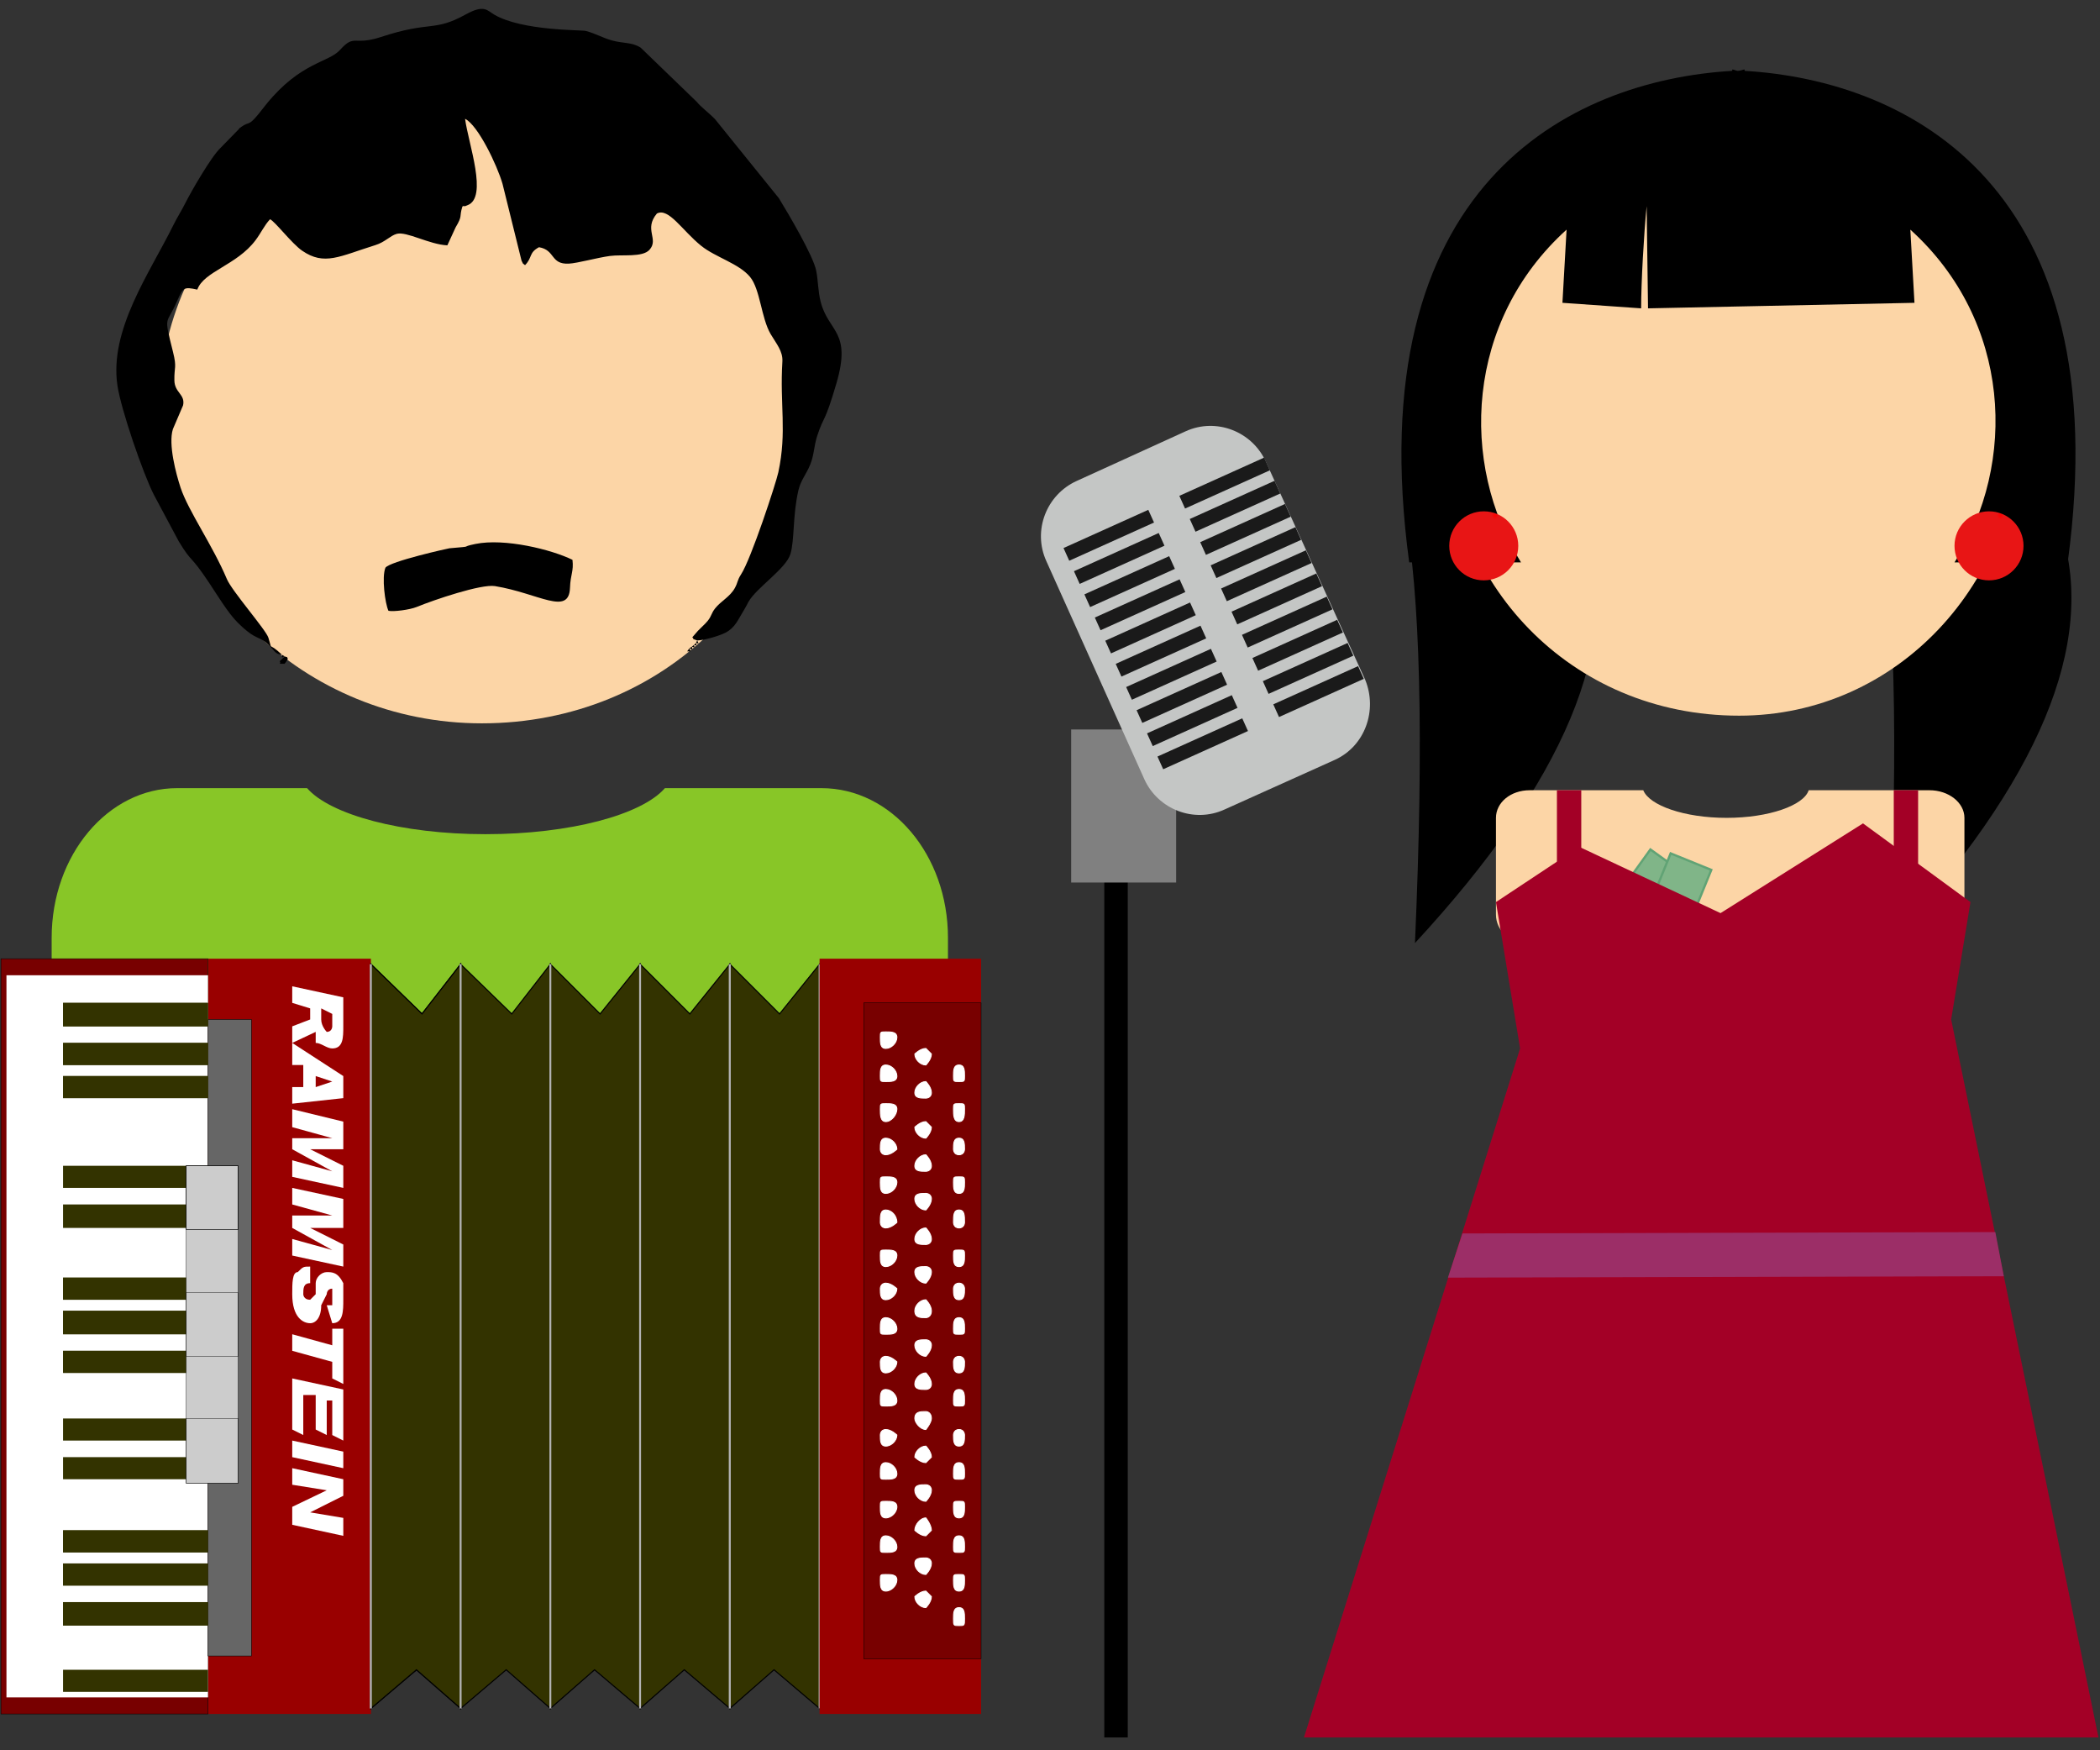 <?xml version="1.0" encoding="UTF-8"?>
<!DOCTYPE svg PUBLIC "-//W3C//DTD SVG 1.1//EN" "http://www.w3.org/Graphics/SVG/1.1/DTD/svg11.dtd">
<!-- Creator: CorelDRAW X7 -->
<svg xmlns="http://www.w3.org/2000/svg" xml:space="preserve" width="1200mm" height="1000mm" version="1.1" style="shape-rendering:geometricPrecision; text-rendering:geometricPrecision; image-rendering:optimizeQuality; fill-rule:evenodd; clip-rule:evenodd"
viewBox="0 0 120000 100000"
 xmlns:xlink="http://www.w3.org/1999/xlink">
 <rect x="0" y="0" width="120000" height="100000" fill="#333333" stroke="none"/>
 <defs>
  <style type="text/css">
   <![CDATA[
    .str2 {stroke:black;stroke-width:23.8}
    .str1 {stroke:#B3B3B3;stroke-width:105.78}
    .str4 {stroke:black;stroke-width:26.43}
    .str0 {stroke:black;stroke-width:62.48}
    .str3 {stroke:white;stroke-width:52.9}
    .str6 {stroke:black;stroke-width:20}
    .str5 {stroke:#61A375;stroke-width:10}
    .fil7 {fill:none}
    .fil0 {fill:black}
    .fil2 {fill:black}
    .fil14 {fill:#1A1A1A}
    .fil6 {fill:#333300}
    .fil10 {fill:#666666}
    .fil8 {fill:#780000}
    .fil12 {fill:gray}
    .fil18 {fill:#80B588}
    .fil3 {fill:#88C627}
    .fil5 {fill:#990000}
    .fil20 {fill:#9C2E67}
    .fil11 {fill:#A30026}
    .fil13 {fill:#C4C6C5}
    .fil19 {fill:#CCCCCC}
    .fil1 {fill:#FCD5A6}
    .fil4 {fill:#FEFEFE}
    .fil9 {fill:white}
    .fil15 {fill:white;fill-rule:nonzero}
    .fil16 {fill:url(#id0)}
    .fil17 {fill:url(#id1)}
   ]]>
  </style>
  <radialGradient id="id0" gradientUnits="userSpaceOnUse" gradientTransform="matrix(1.316 -0 -0 1.316 -26977 -9301)" cx="85416.8" cy="29450.9" r="155.56" fx="85416.8" fy="29450.9">
   <stop offset="0" style="stop-opacity:1; stop-color:red"/>
   <stop offset="1" style="stop-opacity:1; stop-color:#E81515"/>
  </radialGradient>
  <radialGradient id="id1" gradientUnits="userSpaceOnUse" gradientTransform="matrix(1.316 -0 -0 1.316 -36096 -9301)" xlink:href="#id0" cx="114289" cy="29450.9" r="155.56" fx="114289" fy="29450.9">
  </radialGradient>
 </defs>
 <g id="Слой_x0020_1">
  <path class="fil0" d="M107964 53881c514,-11707 310,-19986 -613,-24837 0,0 3482,444 10448,1331 2000,6414 -1279,14250 -9835,23506z"/>
  <path class="fil0" d="M80855 53881c515,-11707 310,-19986 -613,-24837 0,0 3483,444 10448,1331 2000,6414 -1278,14250 -9835,23506z"/>
  <path class="fil1" d="M27533 5645c10421,0 18420,7963 18420,17653 0,10066 -7999,18029 -18420,18029 -10128,0 -18421,-7963 -18421,-18029 0,-9690 8293,-17653 18421,-17653z"/>
  <path class="fil2" d="M16125 37418c-14,199 -49,149 150,83l-293 281c139,172 -227,133 279,141 92,-96 148,-227 185,-286 -127,-250 34,-15 -171,-136l-150 -83c-880,-835 -519,-116 -788,-984 -141,-453 -2078,-2655 -2373,-3351 -818,-1937 -2208,-3898 -2645,-5222 -256,-775 -715,-2481 -438,-3347l581 -1357c133,-632 -483,-712 -497,-1419 -16,-794 152,-707 -80,-1636 -545,-2182 -379,-1483 228,-2885 341,-788 382,-844 1162,-671 369,-1042 2250,-1389 3325,-2818 323,-429 504,-854 832,-1201 283,123 1245,1392 1834,1796 1274,873 2123,325 4194,-323 540,-168 834,-531 1205,-638 557,-160 1862,607 2898,655l472 -1026c418,-702 189,-550 388,-1193 31,-12 80,-50 96,-22 19,32 143,-33 188,-49 1198,-434 56,-3516 -131,-4939 739,363 1830,2645 2138,3708l1088 4396c138,265 18,98 201,257 437,-447 199,-703 797,-1025 944,160 643,989 1700,939 496,-23 1633,-342 2348,-439 703,-95 1865,96 2267,-354 552,-619 -343,-1160 422,-2071 672,-352 1444,970 2534,1847 810,652 2158,1011 2789,1775 584,708 637,2346 1176,3264 327,557 708,977 671,1575 -152,2485 269,3982 -230,6321 -132,618 -1558,4959 -2131,5835 -226,347 -172,445 -353,776 -276,504 -798,749 -1127,1164 -227,285 -195,428 -424,713 -144,180 -348,350 -559,570l-323 372c193,172 -182,11 280,180l-71 147 -109 110 -127 97 -136 96 -131 172c244,0 204,59 131,-172 213,74 181,121 136,-96 188,52 153,92 127,-97 177,31 140,67 109,-110 208,30 152,56 71,-147 371,-3 1269,-260 1618,-445 561,-297 689,-700 1112,-1392 123,-202 106,-205 199,-370 458,-807 2138,-1887 2396,-2726 245,-798 123,-2195 457,-3641 135,-580 453,-921 680,-1484 225,-559 202,-1041 401,-1647 387,-1178 405,-632 1097,-3001 871,-2980 -454,-2896 -904,-4639 -157,-612 -143,-1223 -258,-1790 -173,-850 -1565,-3210 -2130,-4131l-3663 -4534c-360,-363 -772,-656 -1053,-996l-3185 -3076c-516,-320 -980,-229 -1639,-409 -518,-142 -938,-399 -1504,-545 -236,-61 -3626,3 -5220,-928 -401,-234 -568,-600 -1623,-17 -1852,1023 -1973,345 -4854,1293 -1567,516 -1493,-200 -2336,737 -659,732 -2246,688 -4200,3085 -180,221 -273,351 -453,572 -589,725 -527,416 -976,732 -165,116 -75,42 -178,163l-1012 1037c-530,484 -1702,2526 -2000,3122 -265,528 -470,821 -721,1329 -1347,2722 -3658,5956 -3180,9139 208,1388 1467,5037 2078,6232l1427 2671c797,1313 593,655 1733,2365 464,697 1083,1724 1615,2255 1176,1172 1204,668 1897,1404 272,289 279,399 664,462z"/>
  <path class="fil2" d="M22198 34897c283,63 1214,-56 1612,-219 994,-407 3685,-1321 4474,-1192 2500,409 4230,1725 4288,93 27,-780 218,-926 141,-1594 -1198,-590 -3878,-1249 -5546,-907 -991,203 63,115 -1484,247 -61,5 -3419,751 -3659,1113 -216,537 -23,2033 174,2459z"/>
  <path class="fil3" d="M10118 45030l7430 0c1315,1512 5391,2630 10191,2630 4865,0 8941,-1118 10256,-2630l8942 0c4011,0 7232,3813 7232,8547l0 22617c0,4734 -3221,8548 -7232,8548l-36819 0c-3945,0 -7166,-3814 -7166,-8548l0 -22617c0,-4734 3221,-8547 7166,-8547z"/>
  <path class="fil4" d="M2657 60532c315,0 1262,316 1262,316 4496,946 5759,4496 6074,4812 0,0 0,0 316,0 0,-316 0,-316 0,-316 0,0 0,0 0,-315l2918 0c0,315 0,315 0,631 0,0 0,0 0,0 0,0 0,-316 0,-631l316 -947c0,-394 0,-394 0,-394l315 -316 316 -946c0,-316 316,-316 -631,0 -2288,315 -4497,-316 -6390,-1578 -315,-316 -315,-631 -631,-631l0 0c-394,315 0,315 -1341,315l-1578 0 -946 0 0 0 0 0 0 0z"/>
  <polygon class="fil5" points="21195,54774 11886,54774 11886,97925 21195,97925 "/>
  <polygon class="fil6 str0" points="21195,55089 24114,57929 26323,55089 26323,97609 23798,95400 21195,97609 "/>
  <polygon class="fil7 str1" points="21195,55089 21195,55089 21195,97609 21195,97609 "/>
  <polygon class="fil7 str1" points="26323,55089 26323,55089 26323,97609 26323,97609 "/>
  <polygon class="fil6 str0" points="21195,55089 24114,57929 26323,55089 26323,97609 23798,95400 21195,97609 "/>
  <polygon class="fil7 str1" points="21195,55089 21195,55089 21195,97609 21195,97609 "/>
  <polygon class="fil7 str1" points="26323,55089 26323,55089 26323,97609 26323,97609 "/>
  <polygon class="fil6 str0" points="26323,55089 29242,57929 31450,55089 31450,97609 28926,95400 26323,97609 "/>
  <polygon class="fil7 str1" points="26323,55089 26323,55089 26323,97609 26323,97609 "/>
  <polygon class="fil7 str1" points="31450,55089 31450,55089 31450,97609 31450,97609 "/>
  <polygon class="fil6 str0" points="31450,55089 34290,57929 36578,55089 36578,97609 33975,95400 31450,97609 "/>
  <polygon class="fil7 str1" points="31450,55089 31450,55089 31450,97609 31450,97609 "/>
  <polygon class="fil7 str1" points="36578,55089 36578,55089 36578,97609 36578,97609 "/>
  <polygon class="fil6 str0" points="36578,55089 39418,57929 41706,55089 41706,97609 39102,95400 36578,97609 "/>
  <polygon class="fil7 str1" points="36578,55089 36578,55089 36578,97609 36578,97609 "/>
  <polygon class="fil7 str1" points="41706,55089 41706,55089 41706,97609 41706,97609 "/>
  <polygon class="fil6 str0" points="41706,55089 44546,57929 46833,55089 46833,97609 44230,95400 41706,97609 "/>
  <polygon class="fil7 str1" points="41706,55089 41706,55089 41706,97609 41706,97609 "/>
  <polygon class="fil7 str1" points="46833,55089 46833,55089 46833,97609 46833,97609 "/>
  <polygon class="fil5" points="56063,54774 46833,54774 46833,97925 56063,97925 "/>
  <polygon class="fil8 str2" points="56063,57298 49358,57298 49358,94769 56063,94769 "/>
  <path class="fil9 str3" d="M50620 58955c-316,0 -316,0 -316,315 0,316 0,631 316,631 315,0 631,-315 631,-631 0,-315 -316,-315 -631,-315z"/>
  <path class="fil9 str3" d="M50620 60848c-316,0 -316,315 -316,631 0,315 0,315 316,315 315,0 631,0 631,-315 0,-316 -316,-631 -631,-631z"/>
  <path class="fil9 str3" d="M50620 63057c-316,0 -316,0 -316,315 0,316 0,710 316,710 315,0 631,-394 631,-710 0,-315 -316,-315 -631,-315z"/>
  <path class="fil9 str3" d="M50620 65029c-316,0 -316,315 -316,631 0,0 0,315 316,315 315,0 631,-315 631,-315 0,-316 -316,-631 -631,-631z"/>
  <path class="fil9 str3" d="M50620 67238c-316,0 -316,0 -316,315 0,316 0,631 316,631 315,0 631,-315 631,-631 0,-315 -316,-315 -631,-315z"/>
  <path class="fil9 str3" d="M50620 69131c-316,0 -316,315 -316,710 0,0 0,315 316,315 315,0 631,-315 631,-315 0,-395 -316,-710 -631,-710z"/>
  <path class="fil9 str3" d="M50620 71419c-316,0 -316,0 -316,315 0,316 0,631 316,631 315,0 631,-315 631,-631 0,-315 -316,-315 -631,-315z"/>
  <path class="fil9 str3" d="M50620 73312c-316,0 -316,315 -316,315 0,316 0,631 316,631 315,0 631,-315 631,-631 0,0 -316,-315 -631,-315z"/>
  <path class="fil9 str3" d="M50620 75284c-316,0 -316,316 -316,631 0,316 0,316 316,316 315,0 631,0 631,-316 0,-315 -316,-631 -631,-631z"/>
  <path class="fil9 str3" d="M50620 77493c-316,0 -316,315 -316,315 0,316 0,631 316,631 315,0 631,-315 631,-631 0,0 -316,-315 -631,-315z"/>
  <path class="fil9 str3" d="M50620 79386c-316,0 -316,316 -316,631 0,316 0,316 316,316 315,0 631,0 631,-316 0,-315 -316,-631 -631,-631z"/>
  <path class="fil9 str3" d="M50620 81674c-316,0 -316,315 -316,315 0,316 0,632 316,632 315,0 631,-316 631,-632 0,0 -316,-315 -631,-315z"/>
  <path class="fil9 str3" d="M50620 83567c-316,0 -316,316 -316,631 0,316 0,316 316,316 315,0 631,0 631,-316 0,-315 -316,-631 -631,-631z"/>
  <path class="fil9 str3" d="M50620 85776c-316,0 -316,0 -316,316 0,315 0,631 316,631 315,0 631,-316 631,-631 0,-316 -316,-316 -631,-316z"/>
  <path class="fil9 str3" d="M50620 87748c-316,0 -316,316 -316,631 0,316 0,316 316,316 315,0 631,0 631,-316 0,-315 -316,-631 -631,-631z"/>
  <path class="fil9 str3" d="M50620 89957c-316,0 -316,0 -316,315 0,316 0,632 316,632 315,0 631,-316 631,-632 0,-315 -316,-315 -631,-315z"/>
  <path class="fil9 str3" d="M52908 59901c-316,0 -632,316 -632,316 0,315 316,631 632,631 0,0 315,-316 315,-631 0,0 -315,-316 -315,-316z"/>
  <path class="fil9 str3" d="M52908 61794c-316,0 -632,316 -632,631 0,316 316,316 632,316 0,0 315,0 315,-316 0,-315 -315,-631 -315,-631z"/>
  <path class="fil9 str3" d="M52908 64082c-316,0 -632,316 -632,316 0,315 316,631 632,631 0,0 315,-316 315,-631 0,0 -315,-316 -315,-316z"/>
  <path class="fil9 str3" d="M52908 65975c-316,0 -632,316 -632,631 0,316 316,316 632,316 0,0 315,0 315,-316 0,-315 -315,-631 -315,-631z"/>
  <path class="fil9 str3" d="M52908 68184c-316,0 -632,0 -632,316 0,315 316,631 632,631 0,0 315,-316 315,-631 0,-316 -315,-316 -315,-316z"/>
  <path class="fil9 str3" d="M52908 70156c-316,0 -632,316 -632,632 0,315 316,315 632,315 0,0 315,0 315,-315 0,-316 -315,-632 -315,-632z"/>
  <path class="fil9 str3" d="M52908 72365c-316,0 -632,0 -632,316 0,315 316,631 632,631 0,0 315,-316 315,-631 0,-316 -315,-316 -315,-316z"/>
  <path class="fil9 str3" d="M52908 74259c-316,0 -632,315 -632,631 0,394 316,394 632,394 0,0 315,0 315,-394 0,-316 -315,-631 -315,-631z"/>
  <path class="fil9 str3" d="M52908 76546c-316,0 -632,0 -632,316 0,315 316,631 632,631 0,0 315,-316 315,-631 0,-316 -315,-316 -315,-316z"/>
  <path class="fil9 str3" d="M52908 78439c-316,0 -632,316 -632,632 0,315 316,315 632,315 0,0 315,0 315,-315 0,-316 -315,-632 -315,-632z"/>
  <path class="fil9 str3" d="M52908 80648c-316,0 -632,0 -632,395 0,236 316,631 632,631 0,0 315,-395 315,-631 0,-395 -315,-395 -315,-395z"/>
  <path class="fil9 str3" d="M52908 82621c-316,0 -632,315 -632,631 0,0 316,315 632,315 0,0 315,-315 315,-315 0,-316 -315,-631 -315,-631z"/>
  <path class="fil9 str3" d="M52908 84829c-316,0 -632,0 -632,316 0,315 316,631 632,631 0,0 315,-316 315,-631 0,-316 -315,-316 -315,-316z"/>
  <path class="fil9 str3" d="M52908 86723c-316,0 -632,394 -632,710 0,0 316,315 632,315 0,0 315,-315 315,-315 0,-316 -315,-710 -315,-710z"/>
  <path class="fil9 str3" d="M52908 89010c-316,0 -632,0 -632,316 0,315 316,631 632,631 0,0 315,-316 315,-631 0,-316 -315,-316 -315,-316z"/>
  <path class="fil9 str3" d="M52908 90904c-316,0 -632,315 -632,315 0,316 316,631 632,631 0,0 315,-315 315,-631 0,0 -315,-315 -315,-315z"/>
  <path class="fil9 str3" d="M54801 60848c-316,0 -316,315 -316,631 0,315 0,315 316,315 315,0 315,0 315,-315 0,-316 0,-631 -315,-631z"/>
  <path class="fil9 str3" d="M54801 63057c-316,0 -316,0 -316,315 0,316 0,710 316,710 315,0 315,-394 315,-710 0,-315 0,-315 -315,-315z"/>
  <path class="fil9 str3" d="M54801 65029c-316,0 -316,315 -316,631 0,0 0,315 316,315 315,0 315,-315 315,-315 0,-316 0,-631 -315,-631z"/>
  <path class="fil9 str3" d="M54801 67238c-316,0 -316,0 -316,315 0,316 0,631 316,631 315,0 315,-315 315,-631 0,-315 0,-315 -315,-315z"/>
  <path class="fil9 str3" d="M54801 69131c-316,0 -316,315 -316,710 0,0 0,315 316,315 315,0 315,-315 315,-315 0,-395 0,-710 -315,-710z"/>
  <path class="fil9 str3" d="M54801 71419c-316,0 -316,0 -316,315 0,316 0,631 316,631 315,0 315,-315 315,-631 0,-315 0,-315 -315,-315z"/>
  <path class="fil9 str3" d="M54801 73312c-316,0 -316,315 -316,315 0,316 0,631 316,631 315,0 315,-315 315,-631 0,0 0,-315 -315,-315z"/>
  <path class="fil9 str3" d="M54801 75284c-316,0 -316,316 -316,631 0,316 0,316 316,316 315,0 315,0 315,-316 0,-315 0,-631 -315,-631z"/>
  <path class="fil9 str3" d="M54801 77493c-316,0 -316,315 -316,315 0,316 0,631 316,631 315,0 315,-315 315,-631 0,0 0,-315 -315,-315z"/>
  <path class="fil9 str3" d="M54801 79386c-316,0 -316,316 -316,631 0,316 0,316 316,316 315,0 315,0 315,-316 0,-315 0,-631 -315,-631z"/>
  <path class="fil9 str3" d="M54801 81674c-316,0 -316,315 -316,315 0,316 0,632 316,632 315,0 315,-316 315,-632 0,0 0,-315 -315,-315z"/>
  <path class="fil9 str3" d="M54801 83567c-316,0 -316,316 -316,631 0,316 0,316 316,316 315,0 315,0 315,-316 0,-315 0,-631 -315,-631z"/>
  <path class="fil9 str3" d="M54801 85776c-316,0 -316,0 -316,316 0,315 0,631 316,631 315,0 315,-316 315,-631 0,-316 0,-316 -315,-316z"/>
  <path class="fil9 str3" d="M54801 87748c-316,0 -316,316 -316,631 0,316 0,316 316,316 315,0 315,0 315,-316 0,-315 0,-631 -315,-631z"/>
  <path class="fil9 str3" d="M54801 89957c-316,0 -316,0 -316,315 0,316 0,632 316,632 315,0 315,-316 315,-632 0,-315 0,-315 -315,-315z"/>
  <path class="fil9 str3" d="M54801 91850c-316,0 -316,316 -316,631 0,395 0,395 316,395 315,0 315,0 315,-395 0,-315 0,-631 -315,-631z"/>
  <polygon class="fil8 str2" points="11886,54774 53,54774 53,97925 11886,97925 "/>
  <polygon class="fil9" points="11886,96978 369,96978 369,55720 11886,55720 "/>
  <polygon class="fil6" points="11886,87433 3603,87433 3603,88695 11886,88695 "/>
  <polygon class="fil6" points="11886,89326 3603,89326 3603,90588 11886,90588 "/>
  <polygon class="fil6" points="11886,91535 3603,91535 3603,92876 11886,92876 "/>
  <polygon class="fil6" points="11886,95400 3603,95400 3603,96662 11886,96662 "/>
  <rect class="fil10 str4" x="11886" y="58245" width="2479" height="36367"/>
  <polygon class="fil6" points="11886,81043 3603,81043 3603,82305 11886,82305 "/>
  <polygon class="fil6" points="11886,83252 3603,83252 3603,84514 11886,84514 "/>
  <polygon class="fil6" points="11886,87433 3603,87433 3603,88695 11886,88695 "/>
  <polygon class="fil6" points="11886,89326 3603,89326 3603,90588 11886,90588 "/>
  <polygon class="fil6" points="11886,91535 3603,91535 3603,92876 11886,92876 "/>
  <polygon class="fil6" points="11886,72996 3603,72996 3603,74259 11886,74259 "/>
  <polygon class="fil6" points="11886,74890 3603,74890 3603,76231 11886,76231 "/>
  <polygon class="fil6" points="11886,77177 3603,77177 3603,78439 11886,78439 "/>
  <polygon class="fil6" points="11886,66606 3603,66606 3603,67869 11886,67869 "/>
  <polygon class="fil6" points="11886,68815 3603,68815 3603,70156 11886,70156 "/>
  <polygon class="fil6" points="11886,72996 3603,72996 3603,74259 11886,74259 "/>
  <polygon class="fil6" points="11886,74890 3603,74890 3603,76231 11886,76231 "/>
  <polygon class="fil6" points="11886,77177 3603,77177 3603,78439 11886,78439 "/>
  <polygon class="fil6" points="11886,57298 3603,57298 3603,58639 11886,58639 "/>
  <polygon class="fil6" points="11886,59586 3603,59586 3603,60848 11886,60848 "/>
  <polygon class="fil6" points="11886,61479 3603,61479 3603,62741 11886,62741 "/>
  <polygon class="fil6" points="11886,57298 3603,57298 3603,58639 11886,58639 "/>
  <polygon class="fil6" points="11886,59586 3603,59586 3603,60848 11886,60848 "/>
  <polygon class="fil6" points="11886,61479 3603,61479 3603,62741 11886,62741 "/>
  <path class="fil1" d="M87415 45149l6486 0c345,868 2345,1578 4760,1578 2415,0 4416,-710 4692,-1578l6900 0c1104,0 2000,710 2000,1578l0 5522c0,947 -896,1657 -2000,1657l-22838 0c-1104,0 -1932,-710 -1932,-1657l0 -5522c0,-868 828,-1578 1932,-1578z"/>
  <ellipse class="fil1" cx="93148" cy="52880" rx="5443" ry="5128"/>
  <ellipse class="fil1" cx="104350" cy="52880" rx="5443" ry="5128"/>
  <rect class="fil11" x="88967" y="45149" width="1391" height="6325"/>
  <rect class="fil11" x="108215" y="45149" width="1391" height="6325"/>
  <polygon class="fil0" points="63102,48699 64443,48699 64443,99266 63102,99266 "/>
  <rect class="fil12" x="61209" y="41678" width="5999" height="8744"/>
  <path class="fil13" d="M61524 27479l6232 -2840c1736,-789 3787,0 4576,1735l5680 12464c710,1736 0,3787 -1736,4576l-6311 2840c-1735,789 -3786,0 -4575,-1736l-5601 -12464c-789,-1735 0,-3786 1735,-4575z"/>
  <rect class="fil14" transform="matrix(6.728 -3.032 2.255 5.004 67987.1 29652.8)" width="720" height="145"/>
  <rect class="fil14" transform="matrix(6.728 -3.032 2.255 5.004 68583.5 30976.3)" width="720" height="145"/>
  <rect class="fil14" transform="matrix(6.728 -3.032 2.255 5.004 69180.3 32300.1)" width="720" height="145"/>
  <rect class="fil14" transform="matrix(6.728 -3.032 2.255 5.004 69776.8 33623.6)" width="720" height="145"/>
  <rect class="fil14" transform="matrix(6.728 -3.032 2.255 5.004 70373.3 34947)" width="720" height="145"/>
  <rect class="fil14" transform="matrix(6.728 -3.032 2.255 5.004 70969.7 36270.8)" width="720" height="145"/>
  <rect class="fil14" transform="matrix(6.728 -3.032 2.255 5.004 71566.1 37594.2)" width="720" height="145"/>
  <rect class="fil14" transform="matrix(6.728 -3.032 2.255 5.004 72162.6 38918.1)" width="720" height="145"/>
  <rect class="fil14" transform="matrix(6.728 -3.032 2.255 5.004 72759.3 40241.5)" width="720" height="145"/>
  <rect class="fil14" transform="matrix(6.728 -3.032 2.255 5.004 67390.7 28329)" width="720" height="145"/>
  <rect class="fil14" transform="matrix(6.728 -3.032 2.255 5.004 61369 32635.1)" width="720" height="145"/>
  <rect class="fil14" transform="matrix(6.728 -3.032 2.255 5.004 61965.5 33958.9)" width="720" height="145"/>
  <rect class="fil14" transform="matrix(6.728 -3.032 2.255 5.004 62561.9 35282.4)" width="720" height="145"/>
  <rect class="fil14" transform="matrix(6.728 -3.032 2.255 5.004 63158.4 36605.8)" width="720" height="145"/>
  <rect class="fil14" transform="matrix(6.728 -3.032 2.255 5.004 63755.2 37929.7)" width="720" height="145"/>
  <rect class="fil14" transform="matrix(6.728 -3.032 2.255 5.004 64351.6 39253.1)" width="720" height="145"/>
  <rect class="fil14" transform="matrix(6.728 -3.032 2.255 5.004 64948.1 40576.9)" width="720" height="145"/>
  <rect class="fil14" transform="matrix(6.728 -3.032 2.255 5.004 65544.6 41900.3)" width="720" height="145"/>
  <rect class="fil14" transform="matrix(6.728 -3.032 2.255 5.004 66141.1 43224.1)" width="720" height="145"/>
  <rect class="fil14" transform="matrix(6.728 -3.032 2.255 5.004 60772.6 31311.6)" width="720" height="145"/>
  <path class="fil15" d="M19617 56982l-2918 -631 0 947 1025 315 0 632 -1025 394 0 947 1341 -631c0,315 0,315 0,631 315,0 631,315 946,315 631,0 631,-631 631,-1262l0 -1657 0 0 0 0zm-631 947l0 710c0,0 0,316 -315,316 0,0 -316,-316 -316,-710l0 -632 631 316z"/>
  <path id="_1" class="fil15" d="M16699 63057l2918 -316 0 -1262 -2918 -1893 0 1262 631 0 0 1262 -631 0 0 947 0 0zm1341 -947l0 -631 946 315 -946 316z"/>
  <path id="_2" class="fil15" d="M19617 67869l0 -1263 -1893 -946c0,0 1578,0 1893,0l0 -1578 -2918 -710 0 1026 2287 631 -2287 0 0 631 2287 1262 -2287 -631 0 947 2918 631 0 0z"/>
  <path id="_3" class="fil15" d="M19617 72365l0 -1262 -1893 -947c0,0 1578,0 1893,0l0 -1656 -2918 -631 0 946 2287 631 -2287 0 0 710 2287 1263 -2287 -631 0 946 2918 631 0 0z"/>
  <path id="_4" class="fil15" d="M18986 75600l0 0c631,0 631,-710 631,-1341 0,-632 0,-947 0,-947 -315,-631 -631,-631 -946,-631 -316,0 -631,315 -631,631l0 631c-316,316 -316,316 -316,316 -394,0 -394,-316 -394,-316 0,-316 0,-631 394,-631l0 0 0 -947c-394,0 -394,0 -710,316 -315,0 -315,631 -315,1262 0,1341 631,1657 1025,1657 316,0 631,-316 631,-1026l316 -631c0,0 0,-316 315,-316 0,0 0,316 0,632 0,315 0,315 0,315l-315 0 315 1026 0 0z"/>
  <polygon id="_5" class="fil15" points="19617,79071 19617,75915 18986,75915 18986,76862 16699,76231 16699,77177 18986,77808 18986,78755 "/>
  <polygon id="_6" class="fil15" points="19617,82305 19617,79386 16699,78755 16699,81674 17330,81989 17330,79702 18040,79702 18040,81674 18671,81989 18671,80017 18986,80017 18986,81989 "/>
  <polygon id="_7" class="fil15" points="19617,83883 19617,82936 16699,82305 16699,83252 "/>
  <polygon id="_8" class="fil15" points="19617,87748 19617,86723 17724,86407 19617,85460 19617,84514 16699,83883 16699,84829 18671,85145 16699,86092 16699,87117 "/>
  <path class="fil1" d="M99380 7520c9072,0 16014,6942 16014,16724 0,8993 -6942,16645 -16014,16645 -9703,0 -16724,-7652 -16724,-16645 0,-9782 7021,-16724 16724,-16724z"/>
  <path class="fil0" d="M98985 3969l0 79c-9308,552 -21378,6548 -18459,28084l6390 0c-3550,-5680 -3156,-13805 2603,-19012l-237 4181 4497 316c0,-1499 158,-4260 315,-5838l79 5838 15225 -316 -236 -4181c5758,5207 6153,13332 2524,19012l6469 0c2919,-21536 -9151,-27532 -18460,-28084l0 -79c-79,0 -236,79 -394,79 -79,0 -237,-79 -316,-79z"/>
  <circle class="fil16" cx="84786" cy="31186" r="1972"/>
  <circle class="fil17" cx="113658" cy="31186" r="1972"/>
  <rect class="fil18 str5" transform="matrix(10.592 7.626 -7.626 10.592 94309.5 48532.2)" width="192" height="284"/>
  <rect class="fil18 str5" transform="matrix(12.09 4.916 -4.916 12.09 95466 48756.9)" width="192" height="284"/>
  <polygon class="fil11" points="85483,51539 90244,48384 98316,52170 106458,47043 112599,51539 111495,58245 119912,99266 74513,99266 86863,59901 "/>
  <rect class="fil19 str6" x="10640" y="66606" width="2965" height="18135"/>
  <rect class="fil7 str6" x="10640" y="66606" width="2965" height="3639"/>
  <rect class="fil7 str6" x="10640" y="73855" width="2965" height="3639"/>
  <rect class="fil7 str6" x="10640" y="66606" width="2965" height="3639"/>
  <rect class="fil7 str6" x="10640" y="81043" width="2965" height="3699"/>
  <polygon class="fil20" points="83568,70472 114019,70393 114502,72917 82739,72996 "/>
 </g>
</svg>
